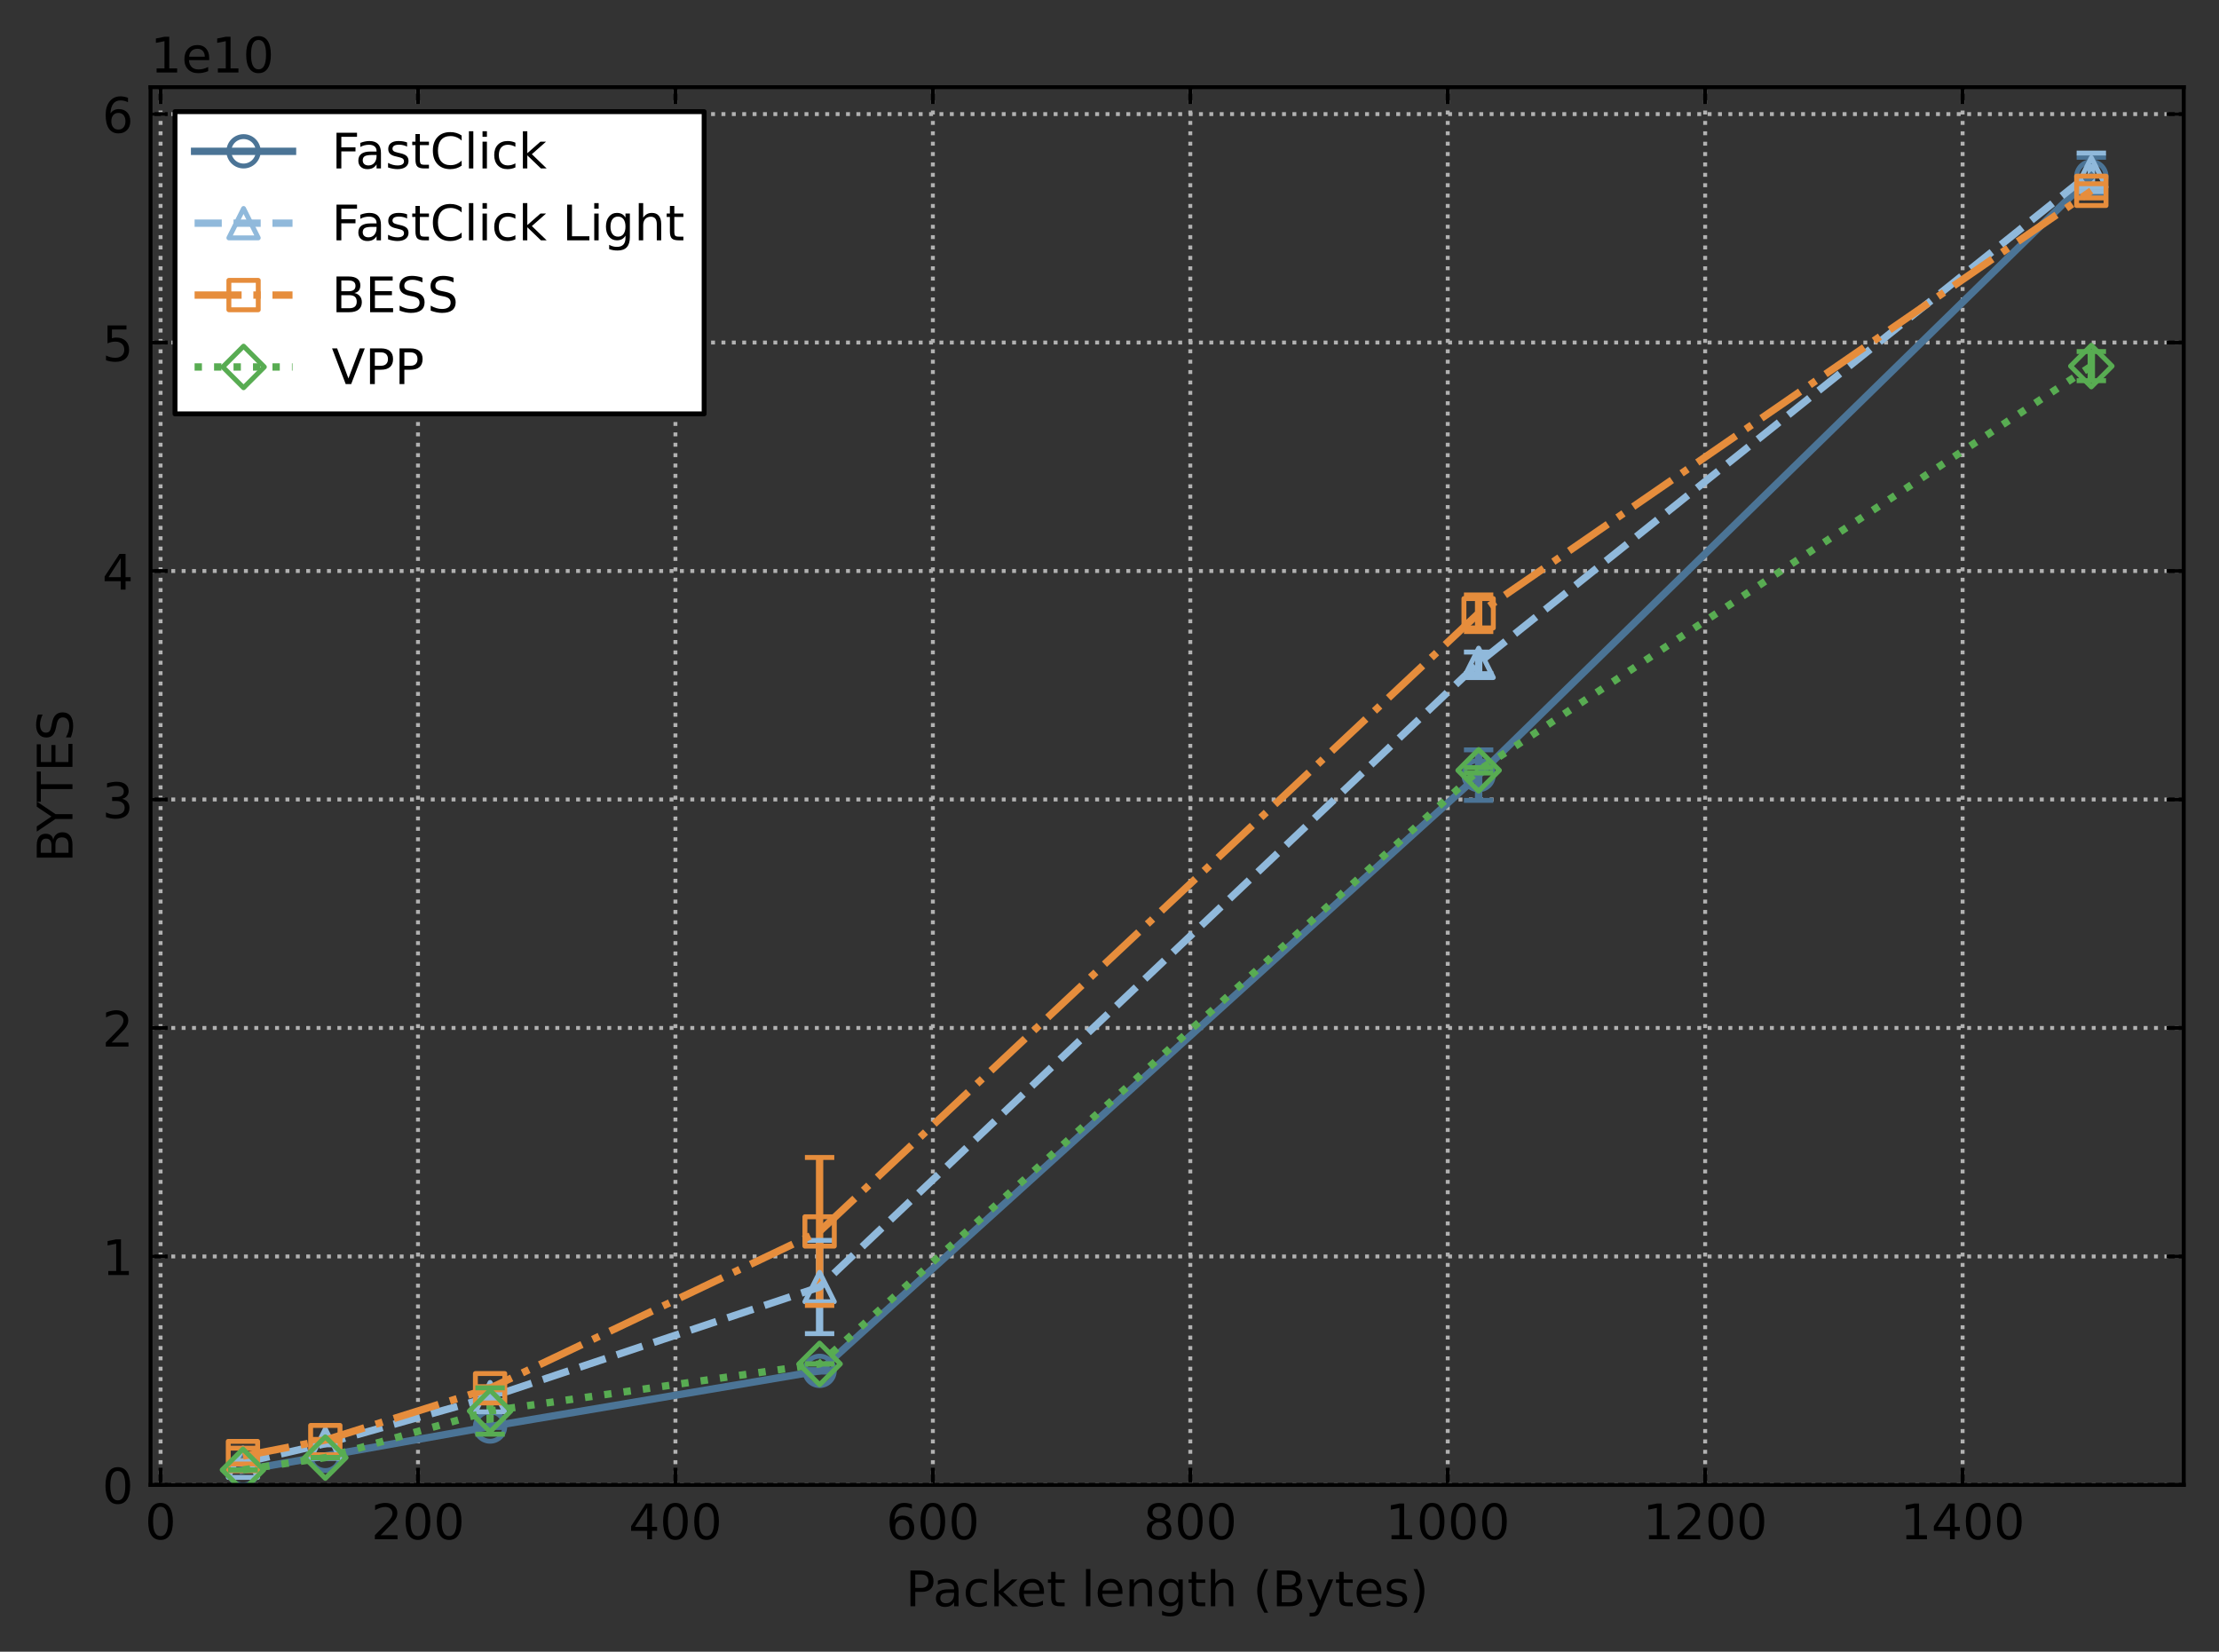 <?xml version="1.0" encoding="utf-8" standalone="no"?>
<!DOCTYPE svg PUBLIC "-//W3C//DTD SVG 1.1//EN"
  "http://www.w3.org/Graphics/SVG/1.1/DTD/svg11.dtd">
<!-- Created with matplotlib (https://matplotlib.org/) -->
<svg height="337.275pt" version="1.1" viewBox="0 0 453.171 337.275" width="453.171pt" xmlns="http://www.w3.org/2000/svg" xmlns:xlink="http://www.w3.org/1999/xlink">
 <rect x="0" y="0" width="453.171" height="337.275" fill="#333333" stroke="none"/>
 <defs>
  <style type="text/css">
*{stroke-linecap:butt;stroke-linejoin:round;}
  </style>
 </defs>
 <g id="figure_1">
  <g id="patch_1">
   <path d="M 0 337.275 
L 453.171 337.275 
L 453.171 0 
L 0 0 
z
" style="fill:none;"/>
  </g>
  <g id="axes_1">
   <g id="patch_2">
    <path d="M 30.741 303.218 
L 445.971 303.218 
L 445.971 17.798 
L 30.741 17.798 
z
" style="fill:none;"/>
   </g>
   <g id="matplotlib.axis_1">
    <g id="xtick_1">
     <g id="line2d_1">
      <path clip-path="url(#p5be3626f21)" d="M 32.791 303.218 
L 32.791 17.798 
" style="fill:none;stroke:#b2b2b2;stroke-dasharray:0.8,1.32;stroke-dashoffset:0;stroke-width:0.8;"/>
     </g>
     <g id="line2d_2">
      <defs>
       <path d="M 0 0 
L 0 -3.5 
" id="m7b37bb989b" style="stroke:#000000;stroke-width:0.8;"/>
      </defs>
      <g>
       <use style="stroke:#000000;stroke-width:0.8;" x="32.791" xlink:href="#m7b37bb989b" y="303.218"/>
      </g>
     </g>
     <g id="line2d_3">
      <defs>
       <path d="M 0 0 
L 0 3.5 
" id="m2ea95440dd" style="stroke:#000000;stroke-width:0.8;"/>
      </defs>
      <g>
       <use style="stroke:#000000;stroke-width:0.8;" x="32.791" xlink:href="#m2ea95440dd" y="17.798"/>
      </g>
     </g>
     <g id="text_1">
      <!-- 0 -->
      <defs>
       <path d="M 31.781 66.406 
Q 24.172 66.406 20.328 58.906 
Q 16.5 51.422 16.5 36.375 
Q 16.5 21.391 20.328 13.891 
Q 24.172 6.391 31.781 6.391 
Q 39.453 6.391 43.281 13.891 
Q 47.125 21.391 47.125 36.375 
Q 47.125 51.422 43.281 58.906 
Q 39.453 66.406 31.781 66.406 
z
M 31.781 74.219 
Q 44.047 74.219 50.516 64.516 
Q 56.984 54.828 56.984 36.375 
Q 56.984 17.969 50.516 8.266 
Q 44.047 -1.422 31.781 -1.422 
Q 19.531 -1.422 13.062 8.266 
Q 6.594 17.969 6.594 36.375 
Q 6.594 54.828 13.062 64.516 
Q 19.531 74.219 31.781 74.219 
z
" id="DejaVuSans-48"/>
      </defs>
      <g transform="translate(29.61 314.317)scale(0.1 -0.1)">
       <use xlink:href="#DejaVuSans-48"/>
      </g>
     </g>
    </g>
    <g id="xtick_2">
     <g id="line2d_4">
      <path clip-path="url(#p5be3626f21)" d="M 85.365 303.218 
L 85.365 17.798 
" style="fill:none;stroke:#b2b2b2;stroke-dasharray:0.8,1.32;stroke-dashoffset:0;stroke-width:0.8;"/>
     </g>
     <g id="line2d_5">
      <g>
       <use style="stroke:#000000;stroke-width:0.8;" x="85.365" xlink:href="#m7b37bb989b" y="303.218"/>
      </g>
     </g>
     <g id="line2d_6">
      <g>
       <use style="stroke:#000000;stroke-width:0.8;" x="85.365" xlink:href="#m2ea95440dd" y="17.798"/>
      </g>
     </g>
     <g id="text_2">
      <!-- 200 -->
      <defs>
       <path d="M 19.188 8.297 
L 53.609 8.297 
L 53.609 0 
L 7.328 0 
L 7.328 8.297 
Q 12.938 14.109 22.625 23.891 
Q 32.328 33.688 34.812 36.531 
Q 39.547 41.844 41.422 45.531 
Q 43.312 49.219 43.312 52.781 
Q 43.312 58.594 39.234 62.25 
Q 35.156 65.922 28.609 65.922 
Q 23.969 65.922 18.812 64.312 
Q 13.672 62.703 7.812 59.422 
L 7.812 69.391 
Q 13.766 71.781 18.938 73 
Q 24.125 74.219 28.422 74.219 
Q 39.75 74.219 46.484 68.547 
Q 53.219 62.891 53.219 53.422 
Q 53.219 48.922 51.531 44.891 
Q 49.859 40.875 45.406 35.406 
Q 44.188 33.984 37.641 27.219 
Q 31.109 20.453 19.188 8.297 
z
" id="DejaVuSans-50"/>
      </defs>
      <g transform="translate(75.821 314.317)scale(0.1 -0.1)">
       <use xlink:href="#DejaVuSans-50"/>
       <use x="63.623" xlink:href="#DejaVuSans-48"/>
       <use x="127.246" xlink:href="#DejaVuSans-48"/>
      </g>
     </g>
    </g>
    <g id="xtick_3">
     <g id="line2d_7">
      <path clip-path="url(#p5be3626f21)" d="M 137.939 303.218 
L 137.939 17.798 
" style="fill:none;stroke:#b2b2b2;stroke-dasharray:0.8,1.32;stroke-dashoffset:0;stroke-width:0.8;"/>
     </g>
     <g id="line2d_8">
      <g>
       <use style="stroke:#000000;stroke-width:0.8;" x="137.939" xlink:href="#m7b37bb989b" y="303.218"/>
      </g>
     </g>
     <g id="line2d_9">
      <g>
       <use style="stroke:#000000;stroke-width:0.8;" x="137.939" xlink:href="#m2ea95440dd" y="17.798"/>
      </g>
     </g>
     <g id="text_3">
      <!-- 400 -->
      <defs>
       <path d="M 37.797 64.312 
L 12.891 25.391 
L 37.797 25.391 
z
M 35.203 72.906 
L 47.609 72.906 
L 47.609 25.391 
L 58.016 25.391 
L 58.016 17.188 
L 47.609 17.188 
L 47.609 0 
L 37.797 0 
L 37.797 17.188 
L 4.891 17.188 
L 4.891 26.703 
z
" id="DejaVuSans-52"/>
      </defs>
      <g transform="translate(128.395 314.317)scale(0.1 -0.1)">
       <use xlink:href="#DejaVuSans-52"/>
       <use x="63.623" xlink:href="#DejaVuSans-48"/>
       <use x="127.246" xlink:href="#DejaVuSans-48"/>
      </g>
     </g>
    </g>
    <g id="xtick_4">
     <g id="line2d_10">
      <path clip-path="url(#p5be3626f21)" d="M 190.513 303.218 
L 190.513 17.798 
" style="fill:none;stroke:#b2b2b2;stroke-dasharray:0.8,1.32;stroke-dashoffset:0;stroke-width:0.8;"/>
     </g>
     <g id="line2d_11">
      <g>
       <use style="stroke:#000000;stroke-width:0.8;" x="190.513" xlink:href="#m7b37bb989b" y="303.218"/>
      </g>
     </g>
     <g id="line2d_12">
      <g>
       <use style="stroke:#000000;stroke-width:0.8;" x="190.513" xlink:href="#m2ea95440dd" y="17.798"/>
      </g>
     </g>
     <g id="text_4">
      <!-- 600 -->
      <defs>
       <path d="M 33.016 40.375 
Q 26.375 40.375 22.484 35.828 
Q 18.609 31.297 18.609 23.391 
Q 18.609 15.531 22.484 10.953 
Q 26.375 6.391 33.016 6.391 
Q 39.656 6.391 43.531 10.953 
Q 47.406 15.531 47.406 23.391 
Q 47.406 31.297 43.531 35.828 
Q 39.656 40.375 33.016 40.375 
z
M 52.594 71.297 
L 52.594 62.312 
Q 48.875 64.062 45.094 64.984 
Q 41.312 65.922 37.594 65.922 
Q 27.828 65.922 22.672 59.328 
Q 17.531 52.734 16.797 39.406 
Q 19.672 43.656 24.016 45.922 
Q 28.375 48.188 33.594 48.188 
Q 44.578 48.188 50.953 41.516 
Q 57.328 34.859 57.328 23.391 
Q 57.328 12.156 50.688 5.359 
Q 44.047 -1.422 33.016 -1.422 
Q 20.359 -1.422 13.672 8.266 
Q 6.984 17.969 6.984 36.375 
Q 6.984 53.656 15.188 63.938 
Q 23.391 74.219 37.203 74.219 
Q 40.922 74.219 44.703 73.484 
Q 48.484 72.75 52.594 71.297 
z
" id="DejaVuSans-54"/>
      </defs>
      <g transform="translate(180.969 314.317)scale(0.1 -0.1)">
       <use xlink:href="#DejaVuSans-54"/>
       <use x="63.623" xlink:href="#DejaVuSans-48"/>
       <use x="127.246" xlink:href="#DejaVuSans-48"/>
      </g>
     </g>
    </g>
    <g id="xtick_5">
     <g id="line2d_13">
      <path clip-path="url(#p5be3626f21)" d="M 243.087 303.218 
L 243.087 17.798 
" style="fill:none;stroke:#b2b2b2;stroke-dasharray:0.8,1.32;stroke-dashoffset:0;stroke-width:0.8;"/>
     </g>
     <g id="line2d_14">
      <g>
       <use style="stroke:#000000;stroke-width:0.8;" x="243.087" xlink:href="#m7b37bb989b" y="303.218"/>
      </g>
     </g>
     <g id="line2d_15">
      <g>
       <use style="stroke:#000000;stroke-width:0.8;" x="243.087" xlink:href="#m2ea95440dd" y="17.798"/>
      </g>
     </g>
     <g id="text_5">
      <!-- 800 -->
      <defs>
       <path d="M 31.781 34.625 
Q 24.75 34.625 20.719 30.859 
Q 16.703 27.094 16.703 20.516 
Q 16.703 13.922 20.719 10.156 
Q 24.75 6.391 31.781 6.391 
Q 38.812 6.391 42.859 10.172 
Q 46.922 13.969 46.922 20.516 
Q 46.922 27.094 42.891 30.859 
Q 38.875 34.625 31.781 34.625 
z
M 21.922 38.812 
Q 15.578 40.375 12.031 44.719 
Q 8.5 49.078 8.5 55.328 
Q 8.5 64.062 14.719 69.141 
Q 20.953 74.219 31.781 74.219 
Q 42.672 74.219 48.875 69.141 
Q 55.078 64.062 55.078 55.328 
Q 55.078 49.078 51.531 44.719 
Q 48 40.375 41.703 38.812 
Q 48.828 37.156 52.797 32.312 
Q 56.781 27.484 56.781 20.516 
Q 56.781 9.906 50.312 4.234 
Q 43.844 -1.422 31.781 -1.422 
Q 19.734 -1.422 13.25 4.234 
Q 6.781 9.906 6.781 20.516 
Q 6.781 27.484 10.781 32.312 
Q 14.797 37.156 21.922 38.812 
z
M 18.312 54.391 
Q 18.312 48.734 21.844 45.562 
Q 25.391 42.391 31.781 42.391 
Q 38.141 42.391 41.719 45.562 
Q 45.312 48.734 45.312 54.391 
Q 45.312 60.062 41.719 63.234 
Q 38.141 66.406 31.781 66.406 
Q 25.391 66.406 21.844 63.234 
Q 18.312 60.062 18.312 54.391 
z
" id="DejaVuSans-56"/>
      </defs>
      <g transform="translate(233.544 314.317)scale(0.1 -0.1)">
       <use xlink:href="#DejaVuSans-56"/>
       <use x="63.623" xlink:href="#DejaVuSans-48"/>
       <use x="127.246" xlink:href="#DejaVuSans-48"/>
      </g>
     </g>
    </g>
    <g id="xtick_6">
     <g id="line2d_16">
      <path clip-path="url(#p5be3626f21)" d="M 295.661 303.218 
L 295.661 17.798 
" style="fill:none;stroke:#b2b2b2;stroke-dasharray:0.8,1.32;stroke-dashoffset:0;stroke-width:0.8;"/>
     </g>
     <g id="line2d_17">
      <g>
       <use style="stroke:#000000;stroke-width:0.8;" x="295.661" xlink:href="#m7b37bb989b" y="303.218"/>
      </g>
     </g>
     <g id="line2d_18">
      <g>
       <use style="stroke:#000000;stroke-width:0.8;" x="295.661" xlink:href="#m2ea95440dd" y="17.798"/>
      </g>
     </g>
     <g id="text_6">
      <!-- 1000 -->
      <defs>
       <path d="M 12.406 8.297 
L 28.516 8.297 
L 28.516 63.922 
L 10.984 60.406 
L 10.984 69.391 
L 28.422 72.906 
L 38.281 72.906 
L 38.281 8.297 
L 54.391 8.297 
L 54.391 0 
L 12.406 0 
z
" id="DejaVuSans-49"/>
      </defs>
      <g transform="translate(282.936 314.317)scale(0.1 -0.1)">
       <use xlink:href="#DejaVuSans-49"/>
       <use x="63.623" xlink:href="#DejaVuSans-48"/>
       <use x="127.246" xlink:href="#DejaVuSans-48"/>
       <use x="190.869" xlink:href="#DejaVuSans-48"/>
      </g>
     </g>
    </g>
    <g id="xtick_7">
     <g id="line2d_19">
      <path clip-path="url(#p5be3626f21)" d="M 348.235 303.218 
L 348.235 17.798 
" style="fill:none;stroke:#b2b2b2;stroke-dasharray:0.8,1.32;stroke-dashoffset:0;stroke-width:0.8;"/>
     </g>
     <g id="line2d_20">
      <g>
       <use style="stroke:#000000;stroke-width:0.8;" x="348.235" xlink:href="#m7b37bb989b" y="303.218"/>
      </g>
     </g>
     <g id="line2d_21">
      <g>
       <use style="stroke:#000000;stroke-width:0.8;" x="348.235" xlink:href="#m2ea95440dd" y="17.798"/>
      </g>
     </g>
     <g id="text_7">
      <!-- 1200 -->
      <g transform="translate(335.51 314.317)scale(0.1 -0.1)">
       <use xlink:href="#DejaVuSans-49"/>
       <use x="63.623" xlink:href="#DejaVuSans-50"/>
       <use x="127.246" xlink:href="#DejaVuSans-48"/>
       <use x="190.869" xlink:href="#DejaVuSans-48"/>
      </g>
     </g>
    </g>
    <g id="xtick_8">
     <g id="line2d_22">
      <path clip-path="url(#p5be3626f21)" d="M 400.809 303.218 
L 400.809 17.798 
" style="fill:none;stroke:#b2b2b2;stroke-dasharray:0.8,1.32;stroke-dashoffset:0;stroke-width:0.8;"/>
     </g>
     <g id="line2d_23">
      <g>
       <use style="stroke:#000000;stroke-width:0.8;" x="400.809" xlink:href="#m7b37bb989b" y="303.218"/>
      </g>
     </g>
     <g id="line2d_24">
      <g>
       <use style="stroke:#000000;stroke-width:0.8;" x="400.809" xlink:href="#m2ea95440dd" y="17.798"/>
      </g>
     </g>
     <g id="text_8">
      <!-- 1400 -->
      <g transform="translate(388.084 314.317)scale(0.1 -0.1)">
       <use xlink:href="#DejaVuSans-49"/>
       <use x="63.623" xlink:href="#DejaVuSans-52"/>
       <use x="127.246" xlink:href="#DejaVuSans-48"/>
       <use x="190.869" xlink:href="#DejaVuSans-48"/>
      </g>
     </g>
    </g>
    <g id="text_9">
     <!-- Packet length (Bytes) -->
     <defs>
      <path d="M 19.672 64.797 
L 19.672 37.406 
L 32.078 37.406 
Q 38.969 37.406 42.719 40.969 
Q 46.484 44.531 46.484 51.125 
Q 46.484 57.672 42.719 61.234 
Q 38.969 64.797 32.078 64.797 
z
M 9.812 72.906 
L 32.078 72.906 
Q 44.344 72.906 50.609 67.359 
Q 56.891 61.812 56.891 51.125 
Q 56.891 40.328 50.609 34.812 
Q 44.344 29.297 32.078 29.297 
L 19.672 29.297 
L 19.672 0 
L 9.812 0 
z
" id="DejaVuSans-80"/>
      <path d="M 34.281 27.484 
Q 23.391 27.484 19.188 25 
Q 14.984 22.516 14.984 16.5 
Q 14.984 11.719 18.141 8.906 
Q 21.297 6.109 26.703 6.109 
Q 34.188 6.109 38.703 11.406 
Q 43.219 16.703 43.219 25.484 
L 43.219 27.484 
z
M 52.203 31.203 
L 52.203 0 
L 43.219 0 
L 43.219 8.297 
Q 40.141 3.328 35.547 0.953 
Q 30.953 -1.422 24.312 -1.422 
Q 15.922 -1.422 10.953 3.297 
Q 6 8.016 6 15.922 
Q 6 25.141 12.172 29.828 
Q 18.359 34.516 30.609 34.516 
L 43.219 34.516 
L 43.219 35.406 
Q 43.219 41.609 39.141 45 
Q 35.062 48.391 27.688 48.391 
Q 23 48.391 18.547 47.266 
Q 14.109 46.141 10.016 43.891 
L 10.016 52.203 
Q 14.938 54.109 19.578 55.047 
Q 24.219 56 28.609 56 
Q 40.484 56 46.344 49.844 
Q 52.203 43.703 52.203 31.203 
z
" id="DejaVuSans-97"/>
      <path d="M 48.781 52.594 
L 48.781 44.188 
Q 44.969 46.297 41.141 47.344 
Q 37.312 48.391 33.406 48.391 
Q 24.656 48.391 19.812 42.844 
Q 14.984 37.312 14.984 27.297 
Q 14.984 17.281 19.812 11.734 
Q 24.656 6.203 33.406 6.203 
Q 37.312 6.203 41.141 7.25 
Q 44.969 8.297 48.781 10.406 
L 48.781 2.094 
Q 45.016 0.344 40.984 -0.531 
Q 36.969 -1.422 32.422 -1.422 
Q 20.062 -1.422 12.781 6.344 
Q 5.516 14.109 5.516 27.297 
Q 5.516 40.672 12.859 48.328 
Q 20.219 56 33.016 56 
Q 37.156 56 41.109 55.141 
Q 45.062 54.297 48.781 52.594 
z
" id="DejaVuSans-99"/>
      <path d="M 9.078 75.984 
L 18.109 75.984 
L 18.109 31.109 
L 44.922 54.688 
L 56.391 54.688 
L 27.391 29.109 
L 57.625 0 
L 45.906 0 
L 18.109 26.703 
L 18.109 0 
L 9.078 0 
z
" id="DejaVuSans-107"/>
      <path d="M 56.203 29.594 
L 56.203 25.203 
L 14.891 25.203 
Q 15.484 15.922 20.484 11.062 
Q 25.484 6.203 34.422 6.203 
Q 39.594 6.203 44.453 7.469 
Q 49.312 8.734 54.109 11.281 
L 54.109 2.781 
Q 49.266 0.734 44.188 -0.344 
Q 39.109 -1.422 33.891 -1.422 
Q 20.797 -1.422 13.156 6.188 
Q 5.516 13.812 5.516 26.812 
Q 5.516 40.234 12.766 48.109 
Q 20.016 56 32.328 56 
Q 43.359 56 49.781 48.891 
Q 56.203 41.797 56.203 29.594 
z
M 47.219 32.234 
Q 47.125 39.594 43.094 43.984 
Q 39.062 48.391 32.422 48.391 
Q 24.906 48.391 20.391 44.141 
Q 15.875 39.891 15.188 32.172 
z
" id="DejaVuSans-101"/>
      <path d="M 18.312 70.219 
L 18.312 54.688 
L 36.812 54.688 
L 36.812 47.703 
L 18.312 47.703 
L 18.312 18.016 
Q 18.312 11.328 20.141 9.422 
Q 21.969 7.516 27.594 7.516 
L 36.812 7.516 
L 36.812 0 
L 27.594 0 
Q 17.188 0 13.234 3.875 
Q 9.281 7.766 9.281 18.016 
L 9.281 47.703 
L 2.688 47.703 
L 2.688 54.688 
L 9.281 54.688 
L 9.281 70.219 
z
" id="DejaVuSans-116"/>
      <path id="DejaVuSans-32"/>
      <path d="M 9.422 75.984 
L 18.406 75.984 
L 18.406 0 
L 9.422 0 
z
" id="DejaVuSans-108"/>
      <path d="M 54.891 33.016 
L 54.891 0 
L 45.906 0 
L 45.906 32.719 
Q 45.906 40.484 42.875 44.328 
Q 39.844 48.188 33.797 48.188 
Q 26.516 48.188 22.312 43.547 
Q 18.109 38.922 18.109 30.906 
L 18.109 0 
L 9.078 0 
L 9.078 54.688 
L 18.109 54.688 
L 18.109 46.188 
Q 21.344 51.125 25.703 53.562 
Q 30.078 56 35.797 56 
Q 45.219 56 50.047 50.172 
Q 54.891 44.344 54.891 33.016 
z
" id="DejaVuSans-110"/>
      <path d="M 45.406 27.984 
Q 45.406 37.75 41.375 43.109 
Q 37.359 48.484 30.078 48.484 
Q 22.859 48.484 18.828 43.109 
Q 14.797 37.75 14.797 27.984 
Q 14.797 18.266 18.828 12.891 
Q 22.859 7.516 30.078 7.516 
Q 37.359 7.516 41.375 12.891 
Q 45.406 18.266 45.406 27.984 
z
M 54.391 6.781 
Q 54.391 -7.172 48.188 -13.984 
Q 42 -20.797 29.203 -20.797 
Q 24.469 -20.797 20.266 -20.094 
Q 16.062 -19.391 12.109 -17.922 
L 12.109 -9.188 
Q 16.062 -11.328 19.922 -12.344 
Q 23.781 -13.375 27.781 -13.375 
Q 36.625 -13.375 41.016 -8.766 
Q 45.406 -4.156 45.406 5.172 
L 45.406 9.625 
Q 42.625 4.781 38.281 2.391 
Q 33.938 0 27.875 0 
Q 17.828 0 11.672 7.656 
Q 5.516 15.328 5.516 27.984 
Q 5.516 40.672 11.672 48.328 
Q 17.828 56 27.875 56 
Q 33.938 56 38.281 53.609 
Q 42.625 51.219 45.406 46.391 
L 45.406 54.688 
L 54.391 54.688 
z
" id="DejaVuSans-103"/>
      <path d="M 54.891 33.016 
L 54.891 0 
L 45.906 0 
L 45.906 32.719 
Q 45.906 40.484 42.875 44.328 
Q 39.844 48.188 33.797 48.188 
Q 26.516 48.188 22.312 43.547 
Q 18.109 38.922 18.109 30.906 
L 18.109 0 
L 9.078 0 
L 9.078 75.984 
L 18.109 75.984 
L 18.109 46.188 
Q 21.344 51.125 25.703 53.562 
Q 30.078 56 35.797 56 
Q 45.219 56 50.047 50.172 
Q 54.891 44.344 54.891 33.016 
z
" id="DejaVuSans-104"/>
      <path d="M 31 75.875 
Q 24.469 64.656 21.281 53.656 
Q 18.109 42.672 18.109 31.391 
Q 18.109 20.125 21.312 9.062 
Q 24.516 -2 31 -13.188 
L 23.188 -13.188 
Q 15.875 -1.703 12.234 9.375 
Q 8.594 20.453 8.594 31.391 
Q 8.594 42.281 12.203 53.312 
Q 15.828 64.359 23.188 75.875 
z
" id="DejaVuSans-40"/>
      <path d="M 19.672 34.812 
L 19.672 8.109 
L 35.5 8.109 
Q 43.453 8.109 47.281 11.406 
Q 51.125 14.703 51.125 21.484 
Q 51.125 28.328 47.281 31.562 
Q 43.453 34.812 35.5 34.812 
z
M 19.672 64.797 
L 19.672 42.828 
L 34.281 42.828 
Q 41.5 42.828 45.031 45.531 
Q 48.578 48.25 48.578 53.812 
Q 48.578 59.328 45.031 62.062 
Q 41.5 64.797 34.281 64.797 
z
M 9.812 72.906 
L 35.016 72.906 
Q 46.297 72.906 52.391 68.219 
Q 58.5 63.531 58.5 54.891 
Q 58.5 48.188 55.375 44.234 
Q 52.25 40.281 46.188 39.312 
Q 53.469 37.75 57.5 32.781 
Q 61.531 27.828 61.531 20.406 
Q 61.531 10.641 54.891 5.312 
Q 48.25 0 35.984 0 
L 9.812 0 
z
" id="DejaVuSans-66"/>
      <path d="M 32.172 -5.078 
Q 28.375 -14.844 24.75 -17.812 
Q 21.141 -20.797 15.094 -20.797 
L 7.906 -20.797 
L 7.906 -13.281 
L 13.188 -13.281 
Q 16.891 -13.281 18.938 -11.516 
Q 21 -9.766 23.484 -3.219 
L 25.094 0.875 
L 2.984 54.688 
L 12.5 54.688 
L 29.594 11.922 
L 46.688 54.688 
L 56.203 54.688 
z
" id="DejaVuSans-121"/>
      <path d="M 44.281 53.078 
L 44.281 44.578 
Q 40.484 46.531 36.375 47.5 
Q 32.281 48.484 27.875 48.484 
Q 21.188 48.484 17.844 46.438 
Q 14.5 44.391 14.5 40.281 
Q 14.5 37.156 16.891 35.375 
Q 19.281 33.594 26.516 31.984 
L 29.594 31.297 
Q 39.156 29.25 43.188 25.516 
Q 47.219 21.781 47.219 15.094 
Q 47.219 7.469 41.188 3.016 
Q 35.156 -1.422 24.609 -1.422 
Q 20.219 -1.422 15.453 -0.562 
Q 10.688 0.297 5.422 2 
L 5.422 11.281 
Q 10.406 8.688 15.234 7.391 
Q 20.062 6.109 24.812 6.109 
Q 31.156 6.109 34.562 8.281 
Q 37.984 10.453 37.984 14.406 
Q 37.984 18.062 35.516 20.016 
Q 33.062 21.969 24.703 23.781 
L 21.578 24.516 
Q 13.234 26.266 9.516 29.906 
Q 5.812 33.547 5.812 39.891 
Q 5.812 47.609 11.281 51.797 
Q 16.75 56 26.812 56 
Q 31.781 56 36.172 55.266 
Q 40.578 54.547 44.281 53.078 
z
" id="DejaVuSans-115"/>
      <path d="M 8.016 75.875 
L 15.828 75.875 
Q 23.141 64.359 26.781 53.312 
Q 30.422 42.281 30.422 31.391 
Q 30.422 20.453 26.781 9.375 
Q 23.141 -1.703 15.828 -13.188 
L 8.016 -13.188 
Q 14.5 -2 17.703 9.062 
Q 20.906 20.125 20.906 31.391 
Q 20.906 42.672 17.703 53.656 
Q 14.5 64.656 8.016 75.875 
z
" id="DejaVuSans-41"/>
     </defs>
     <g transform="translate(184.953 327.995)scale(0.1 -0.1)">
      <use xlink:href="#DejaVuSans-80"/>
      <use x="55.803" xlink:href="#DejaVuSans-97"/>
      <use x="117.082" xlink:href="#DejaVuSans-99"/>
      <use x="172.062" xlink:href="#DejaVuSans-107"/>
      <use x="226.348" xlink:href="#DejaVuSans-101"/>
      <use x="287.871" xlink:href="#DejaVuSans-116"/>
      <use x="327.08" xlink:href="#DejaVuSans-32"/>
      <use x="358.867" xlink:href="#DejaVuSans-108"/>
      <use x="386.65" xlink:href="#DejaVuSans-101"/>
      <use x="448.174" xlink:href="#DejaVuSans-110"/>
      <use x="511.553" xlink:href="#DejaVuSans-103"/>
      <use x="575.029" xlink:href="#DejaVuSans-116"/>
      <use x="614.238" xlink:href="#DejaVuSans-104"/>
      <use x="677.617" xlink:href="#DejaVuSans-32"/>
      <use x="709.404" xlink:href="#DejaVuSans-40"/>
      <use x="748.418" xlink:href="#DejaVuSans-66"/>
      <use x="817.021" xlink:href="#DejaVuSans-121"/>
      <use x="876.201" xlink:href="#DejaVuSans-116"/>
      <use x="915.41" xlink:href="#DejaVuSans-101"/>
      <use x="976.934" xlink:href="#DejaVuSans-115"/>
      <use x="1029.033" xlink:href="#DejaVuSans-41"/>
     </g>
    </g>
   </g>
   <g id="matplotlib.axis_2">
    <g id="ytick_1">
     <g id="line2d_25">
      <path clip-path="url(#p5be3626f21)" d="M 30.741 303.218 
L 445.971 303.218 
" style="fill:none;stroke:#b2b2b2;stroke-dasharray:0.8,1.32;stroke-dashoffset:0;stroke-width:0.8;"/>
     </g>
     <g id="line2d_26">
      <defs>
       <path d="M 0 0 
L 3.5 0 
" id="me53637334e" style="stroke:#000000;stroke-width:0.8;"/>
      </defs>
      <g>
       <use style="stroke:#000000;stroke-width:0.8;" x="30.741" xlink:href="#me53637334e" y="303.218"/>
      </g>
     </g>
     <g id="line2d_27">
      <defs>
       <path d="M 0 0 
L -3.5 0 
" id="m34a0db0297" style="stroke:#000000;stroke-width:0.8;"/>
      </defs>
      <g>
       <use style="stroke:#000000;stroke-width:0.8;" x="445.971" xlink:href="#m34a0db0297" y="303.218"/>
      </g>
     </g>
     <g id="text_10">
      <!-- 0 -->
      <g transform="translate(20.878 307.018)scale(0.1 -0.1)">
       <use xlink:href="#DejaVuSans-48"/>
      </g>
     </g>
    </g>
    <g id="ytick_2">
     <g id="line2d_28">
      <path clip-path="url(#p5be3626f21)" d="M 30.741 256.565 
L 445.971 256.565 
" style="fill:none;stroke:#b2b2b2;stroke-dasharray:0.8,1.32;stroke-dashoffset:0;stroke-width:0.8;"/>
     </g>
     <g id="line2d_29">
      <g>
       <use style="stroke:#000000;stroke-width:0.8;" x="30.741" xlink:href="#me53637334e" y="256.565"/>
      </g>
     </g>
     <g id="line2d_30">
      <g>
       <use style="stroke:#000000;stroke-width:0.8;" x="445.971" xlink:href="#m34a0db0297" y="256.565"/>
      </g>
     </g>
     <g id="text_11">
      <!-- 1 -->
      <g transform="translate(20.878 260.364)scale(0.1 -0.1)">
       <use xlink:href="#DejaVuSans-49"/>
      </g>
     </g>
    </g>
    <g id="ytick_3">
     <g id="line2d_31">
      <path clip-path="url(#p5be3626f21)" d="M 30.741 209.911 
L 445.971 209.911 
" style="fill:none;stroke:#b2b2b2;stroke-dasharray:0.8,1.32;stroke-dashoffset:0;stroke-width:0.8;"/>
     </g>
     <g id="line2d_32">
      <g>
       <use style="stroke:#000000;stroke-width:0.8;" x="30.741" xlink:href="#me53637334e" y="209.911"/>
      </g>
     </g>
     <g id="line2d_33">
      <g>
       <use style="stroke:#000000;stroke-width:0.8;" x="445.971" xlink:href="#m34a0db0297" y="209.911"/>
      </g>
     </g>
     <g id="text_12">
      <!-- 2 -->
      <g transform="translate(20.878 213.71)scale(0.1 -0.1)">
       <use xlink:href="#DejaVuSans-50"/>
      </g>
     </g>
    </g>
    <g id="ytick_4">
     <g id="line2d_34">
      <path clip-path="url(#p5be3626f21)" d="M 30.741 163.257 
L 445.971 163.257 
" style="fill:none;stroke:#b2b2b2;stroke-dasharray:0.8,1.32;stroke-dashoffset:0;stroke-width:0.8;"/>
     </g>
     <g id="line2d_35">
      <g>
       <use style="stroke:#000000;stroke-width:0.8;" x="30.741" xlink:href="#me53637334e" y="163.257"/>
      </g>
     </g>
     <g id="line2d_36">
      <g>
       <use style="stroke:#000000;stroke-width:0.8;" x="445.971" xlink:href="#m34a0db0297" y="163.257"/>
      </g>
     </g>
     <g id="text_13">
      <!-- 3 -->
      <defs>
       <path d="M 40.578 39.312 
Q 47.656 37.797 51.625 33 
Q 55.609 28.219 55.609 21.188 
Q 55.609 10.406 48.188 4.484 
Q 40.766 -1.422 27.094 -1.422 
Q 22.516 -1.422 17.656 -0.516 
Q 12.797 0.391 7.625 2.203 
L 7.625 11.719 
Q 11.719 9.328 16.594 8.109 
Q 21.484 6.891 26.812 6.891 
Q 36.078 6.891 40.938 10.547 
Q 45.797 14.203 45.797 21.188 
Q 45.797 27.641 41.281 31.266 
Q 36.766 34.906 28.719 34.906 
L 20.219 34.906 
L 20.219 43.016 
L 29.109 43.016 
Q 36.375 43.016 40.234 45.922 
Q 44.094 48.828 44.094 54.297 
Q 44.094 59.906 40.109 62.906 
Q 36.141 65.922 28.719 65.922 
Q 24.656 65.922 20.016 65.031 
Q 15.375 64.156 9.812 62.312 
L 9.812 71.094 
Q 15.438 72.656 20.344 73.438 
Q 25.25 74.219 29.594 74.219 
Q 40.828 74.219 47.359 69.109 
Q 53.906 64.016 53.906 55.328 
Q 53.906 49.266 50.438 45.094 
Q 46.969 40.922 40.578 39.312 
z
" id="DejaVuSans-51"/>
      </defs>
      <g transform="translate(20.878 167.057)scale(0.1 -0.1)">
       <use xlink:href="#DejaVuSans-51"/>
      </g>
     </g>
    </g>
    <g id="ytick_5">
     <g id="line2d_37">
      <path clip-path="url(#p5be3626f21)" d="M 30.741 116.604 
L 445.971 116.604 
" style="fill:none;stroke:#b2b2b2;stroke-dasharray:0.8,1.32;stroke-dashoffset:0;stroke-width:0.8;"/>
     </g>
     <g id="line2d_38">
      <g>
       <use style="stroke:#000000;stroke-width:0.8;" x="30.741" xlink:href="#me53637334e" y="116.604"/>
      </g>
     </g>
     <g id="line2d_39">
      <g>
       <use style="stroke:#000000;stroke-width:0.8;" x="445.971" xlink:href="#m34a0db0297" y="116.604"/>
      </g>
     </g>
     <g id="text_14">
      <!-- 4 -->
      <g transform="translate(20.878 120.403)scale(0.1 -0.1)">
       <use xlink:href="#DejaVuSans-52"/>
      </g>
     </g>
    </g>
    <g id="ytick_6">
     <g id="line2d_40">
      <path clip-path="url(#p5be3626f21)" d="M 30.741 69.95 
L 445.971 69.95 
" style="fill:none;stroke:#b2b2b2;stroke-dasharray:0.8,1.32;stroke-dashoffset:0;stroke-width:0.8;"/>
     </g>
     <g id="line2d_41">
      <g>
       <use style="stroke:#000000;stroke-width:0.8;" x="30.741" xlink:href="#me53637334e" y="69.95"/>
      </g>
     </g>
     <g id="line2d_42">
      <g>
       <use style="stroke:#000000;stroke-width:0.8;" x="445.971" xlink:href="#m34a0db0297" y="69.95"/>
      </g>
     </g>
     <g id="text_15">
      <!-- 5 -->
      <defs>
       <path d="M 10.797 72.906 
L 49.516 72.906 
L 49.516 64.594 
L 19.828 64.594 
L 19.828 46.734 
Q 21.969 47.469 24.109 47.828 
Q 26.266 48.188 28.422 48.188 
Q 40.625 48.188 47.75 41.5 
Q 54.891 34.812 54.891 23.391 
Q 54.891 11.625 47.562 5.094 
Q 40.234 -1.422 26.906 -1.422 
Q 22.312 -1.422 17.547 -0.641 
Q 12.797 0.141 7.719 1.703 
L 7.719 11.625 
Q 12.109 9.234 16.797 8.062 
Q 21.484 6.891 26.703 6.891 
Q 35.156 6.891 40.078 11.328 
Q 45.016 15.766 45.016 23.391 
Q 45.016 31 40.078 35.438 
Q 35.156 39.891 26.703 39.891 
Q 22.75 39.891 18.812 39.016 
Q 14.891 38.141 10.797 36.281 
z
" id="DejaVuSans-53"/>
      </defs>
      <g transform="translate(20.878 73.749)scale(0.1 -0.1)">
       <use xlink:href="#DejaVuSans-53"/>
      </g>
     </g>
    </g>
    <g id="ytick_7">
     <g id="line2d_43">
      <path clip-path="url(#p5be3626f21)" d="M 30.741 23.297 
L 445.971 23.297 
" style="fill:none;stroke:#b2b2b2;stroke-dasharray:0.8,1.32;stroke-dashoffset:0;stroke-width:0.8;"/>
     </g>
     <g id="line2d_44">
      <g>
       <use style="stroke:#000000;stroke-width:0.8;" x="30.741" xlink:href="#me53637334e" y="23.297"/>
      </g>
     </g>
     <g id="line2d_45">
      <g>
       <use style="stroke:#000000;stroke-width:0.8;" x="445.971" xlink:href="#m34a0db0297" y="23.297"/>
      </g>
     </g>
     <g id="text_16">
      <!-- 6 -->
      <g transform="translate(20.878 27.096)scale(0.1 -0.1)">
       <use xlink:href="#DejaVuSans-54"/>
      </g>
     </g>
    </g>
    <g id="text_17">
     <!-- BYTES -->
     <defs>
      <path d="M -0.203 72.906 
L 10.406 72.906 
L 30.609 42.922 
L 50.688 72.906 
L 61.281 72.906 
L 35.5 34.719 
L 35.5 0 
L 25.594 0 
L 25.594 34.719 
z
" id="DejaVuSans-89"/>
      <path d="M -0.297 72.906 
L 61.375 72.906 
L 61.375 64.594 
L 35.5 64.594 
L 35.5 0 
L 25.594 0 
L 25.594 64.594 
L -0.297 64.594 
z
" id="DejaVuSans-84"/>
      <path d="M 9.812 72.906 
L 55.906 72.906 
L 55.906 64.594 
L 19.672 64.594 
L 19.672 43.016 
L 54.391 43.016 
L 54.391 34.719 
L 19.672 34.719 
L 19.672 8.297 
L 56.781 8.297 
L 56.781 0 
L 9.812 0 
z
" id="DejaVuSans-69"/>
      <path d="M 53.516 70.516 
L 53.516 60.891 
Q 47.906 63.578 42.922 64.891 
Q 37.938 66.219 33.297 66.219 
Q 25.25 66.219 20.875 63.094 
Q 16.5 59.969 16.5 54.203 
Q 16.5 49.359 19.406 46.891 
Q 22.312 44.438 30.422 42.922 
L 36.375 41.703 
Q 47.406 39.594 52.656 34.297 
Q 57.906 29 57.906 20.125 
Q 57.906 9.516 50.797 4.047 
Q 43.703 -1.422 29.984 -1.422 
Q 24.812 -1.422 18.969 -0.25 
Q 13.141 0.922 6.891 3.219 
L 6.891 13.375 
Q 12.891 10.016 18.656 8.297 
Q 24.422 6.594 29.984 6.594 
Q 38.422 6.594 43.016 9.906 
Q 47.609 13.234 47.609 19.391 
Q 47.609 24.75 44.312 27.781 
Q 41.016 30.812 33.5 32.328 
L 27.484 33.5 
Q 16.453 35.688 11.516 40.375 
Q 6.594 45.062 6.594 53.422 
Q 6.594 63.094 13.406 68.656 
Q 20.219 74.219 32.172 74.219 
Q 37.312 74.219 42.625 73.281 
Q 47.953 72.359 53.516 70.516 
z
" id="DejaVuSans-83"/>
     </defs>
     <g transform="translate(14.798 176.105)rotate(-90)scale(0.1 -0.1)">
      <use xlink:href="#DejaVuSans-66"/>
      <use x="63.104" xlink:href="#DejaVuSans-89"/>
      <use x="124.188" xlink:href="#DejaVuSans-84"/>
      <use x="185.271" xlink:href="#DejaVuSans-69"/>
      <use x="248.455" xlink:href="#DejaVuSans-83"/>
     </g>
    </g>
    <g id="text_18">
     <!-- 1e10 -->
     <g transform="translate(30.741 14.798)scale(0.1 -0.1)">
      <use xlink:href="#DejaVuSans-49"/>
      <use x="63.623" xlink:href="#DejaVuSans-101"/>
      <use x="125.146" xlink:href="#DejaVuSans-49"/>
      <use x="188.77" xlink:href="#DejaVuSans-48"/>
     </g>
    </g>
   </g>
   <g id="LineCollection_1">
    <path clip-path="url(#p5be3626f21)" d="M 49.615 300.332 
L 49.615 300.141 
" style="fill:none;stroke:#4b7496;stroke-width:1.5;"/>
    <path clip-path="url(#p5be3626f21)" d="M 66.438 297.446 
L 66.438 297.136 
" style="fill:none;stroke:#4b7496;stroke-width:1.5;"/>
    <path clip-path="url(#p5be3626f21)" d="M 100.086 291.494 
L 100.086 291.104 
" style="fill:none;stroke:#4b7496;stroke-width:1.5;"/>
    <path clip-path="url(#p5be3626f21)" d="M 167.381 280.185 
L 167.381 279.677 
" style="fill:none;stroke:#4b7496;stroke-width:1.5;"/>
    <path clip-path="url(#p5be3626f21)" d="M 301.97 163.435 
L 301.97 153.122 
" style="fill:none;stroke:#4b7496;stroke-width:1.5;"/>
    <path clip-path="url(#p5be3626f21)" d="M 427.097 39.924 
L 427.097 32.115 
" style="fill:none;stroke:#4b7496;stroke-width:1.5;"/>
   </g>
   <g id="LineCollection_2">
    <path clip-path="url(#p5be3626f21)" d="M 49.615 299.004 
L 49.615 298.368 
" style="fill:none;stroke:#90b9db;stroke-width:1.5;"/>
    <path clip-path="url(#p5be3626f21)" d="M 66.438 295.042 
L 66.438 294.551 
" style="fill:none;stroke:#90b9db;stroke-width:1.5;"/>
    <path clip-path="url(#p5be3626f21)" d="M 100.086 285.956 
L 100.086 284.644 
" style="fill:none;stroke:#90b9db;stroke-width:1.5;"/>
    <path clip-path="url(#p5be3626f21)" d="M 167.381 272.333 
L 167.381 253.291 
" style="fill:none;stroke:#90b9db;stroke-width:1.5;"/>
    <path clip-path="url(#p5be3626f21)" d="M 301.97 137.561 
L 301.97 133.155 
" style="fill:none;stroke:#90b9db;stroke-width:1.5;"/>
    <path clip-path="url(#p5be3626f21)" d="M 427.097 39.127 
L 427.097 31.252 
" style="fill:none;stroke:#90b9db;stroke-width:1.5;"/>
   </g>
   <g id="LineCollection_3">
    <path clip-path="url(#p5be3626f21)" d="M 49.615 298.946 
L 49.615 295.718 
" style="fill:none;stroke:#e68d3c;stroke-width:1.5;"/>
    <path clip-path="url(#p5be3626f21)" d="M 66.438 294.224 
L 66.438 293.92 
" style="fill:none;stroke:#e68d3c;stroke-width:1.5;"/>
    <path clip-path="url(#p5be3626f21)" d="M 100.086 283.799 
L 100.086 283.162 
" style="fill:none;stroke:#e68d3c;stroke-width:1.5;"/>
    <path clip-path="url(#p5be3626f21)" d="M 167.381 266.566 
L 167.381 236.358 
" style="fill:none;stroke:#e68d3c;stroke-width:1.5;"/>
    <path clip-path="url(#p5be3626f21)" d="M 301.97 128.96 
L 301.97 121.491 
" style="fill:none;stroke:#e68d3c;stroke-width:1.5;"/>
    <path clip-path="url(#p5be3626f21)" d="M 427.097 40.416 
L 427.097 37.522 
" style="fill:none;stroke:#e68d3c;stroke-width:1.5;"/>
   </g>
   <g id="LineCollection_4">
    <path clip-path="url(#p5be3626f21)" d="M 49.615 300.151 
L 49.615 300.145 
" style="fill:none;stroke:#58ac52;stroke-width:1.5;"/>
    <path clip-path="url(#p5be3626f21)" d="M 66.438 297.688 
L 66.438 297.603 
" style="fill:none;stroke:#58ac52;stroke-width:1.5;"/>
    <path clip-path="url(#p5be3626f21)" d="M 100.086 292.866 
L 100.086 283.397 
" style="fill:none;stroke:#58ac52;stroke-width:1.5;"/>
    <path clip-path="url(#p5be3626f21)" d="M 167.381 278.539 
L 167.381 278.485 
" style="fill:none;stroke:#58ac52;stroke-width:1.5;"/>
    <path clip-path="url(#p5be3626f21)" d="M 301.97 157.853 
L 301.97 156.754 
" style="fill:none;stroke:#58ac52;stroke-width:1.5;"/>
    <path clip-path="url(#p5be3626f21)" d="M 427.097 77.733 
L 427.097 71.784 
" style="fill:none;stroke:#58ac52;stroke-width:1.5;"/>
   </g>
   <g id="line2d_46">
    <path clip-path="url(#p5be3626f21)" d="M 49.615 300.237 
L 66.438 297.291 
L 100.086 291.299 
L 167.381 279.931 
L 301.97 158.278 
L 427.097 36.02 
" style="fill:none;stroke:#4b7496;stroke-linecap:square;stroke-width:1.5;"/>
    <defs>
     <path d="M 0 3 
C 0.796 3 1.559 2.684 2.121 2.121 
C 2.684 1.559 3 0.796 3 0 
C 3 -0.796 2.684 -1.559 2.121 -2.121 
C 1.559 -2.684 0.796 -3 0 -3 
C -0.796 -3 -1.559 -2.684 -2.121 -2.121 
C -2.684 -1.559 -3 -0.796 -3 0 
C -3 0.796 -2.684 1.559 -2.121 2.121 
C -1.559 2.684 -0.796 3 0 3 
z
" id="mf1c83b4240" style="stroke:#4b7496;"/>
    </defs>
    <g clip-path="url(#p5be3626f21)">
     <use style="fill-opacity:0;stroke:#4b7496;" x="49.615" xlink:href="#mf1c83b4240" y="300.237"/>
     <use style="fill-opacity:0;stroke:#4b7496;" x="66.438" xlink:href="#mf1c83b4240" y="297.291"/>
     <use style="fill-opacity:0;stroke:#4b7496;" x="100.086" xlink:href="#mf1c83b4240" y="291.299"/>
     <use style="fill-opacity:0;stroke:#4b7496;" x="167.381" xlink:href="#mf1c83b4240" y="279.931"/>
     <use style="fill-opacity:0;stroke:#4b7496;" x="301.97" xlink:href="#mf1c83b4240" y="158.278"/>
     <use style="fill-opacity:0;stroke:#4b7496;" x="427.097" xlink:href="#mf1c83b4240" y="36.02"/>
    </g>
   </g>
   <g id="line2d_47">
    <defs>
     <path d="M 3 0 
L -3 -0 
" id="m8eabdcc4c6" style="stroke:#4b7496;"/>
    </defs>
    <g clip-path="url(#p5be3626f21)">
     <use style="fill:#4b7496;stroke:#4b7496;" x="49.615" xlink:href="#m8eabdcc4c6" y="300.332"/>
     <use style="fill:#4b7496;stroke:#4b7496;" x="66.438" xlink:href="#m8eabdcc4c6" y="297.446"/>
     <use style="fill:#4b7496;stroke:#4b7496;" x="100.086" xlink:href="#m8eabdcc4c6" y="291.494"/>
     <use style="fill:#4b7496;stroke:#4b7496;" x="167.381" xlink:href="#m8eabdcc4c6" y="280.185"/>
     <use style="fill:#4b7496;stroke:#4b7496;" x="301.97" xlink:href="#m8eabdcc4c6" y="163.435"/>
     <use style="fill:#4b7496;stroke:#4b7496;" x="427.097" xlink:href="#m8eabdcc4c6" y="39.924"/>
    </g>
   </g>
   <g id="line2d_48">
    <g clip-path="url(#p5be3626f21)">
     <use style="fill:#4b7496;stroke:#4b7496;" x="49.615" xlink:href="#m8eabdcc4c6" y="300.141"/>
     <use style="fill:#4b7496;stroke:#4b7496;" x="66.438" xlink:href="#m8eabdcc4c6" y="297.136"/>
     <use style="fill:#4b7496;stroke:#4b7496;" x="100.086" xlink:href="#m8eabdcc4c6" y="291.104"/>
     <use style="fill:#4b7496;stroke:#4b7496;" x="167.381" xlink:href="#m8eabdcc4c6" y="279.677"/>
     <use style="fill:#4b7496;stroke:#4b7496;" x="301.97" xlink:href="#m8eabdcc4c6" y="153.122"/>
     <use style="fill:#4b7496;stroke:#4b7496;" x="427.097" xlink:href="#m8eabdcc4c6" y="32.115"/>
    </g>
   </g>
   <g id="line2d_49">
    <path clip-path="url(#p5be3626f21)" d="M 49.615 298.686 
L 66.438 294.796 
L 100.086 285.3 
L 167.381 262.812 
L 301.97 135.358 
L 427.097 35.19 
" style="fill:none;stroke:#90b9db;stroke-dasharray:5.55,2.4;stroke-dashoffset:0;stroke-width:1.5;"/>
    <defs>
     <path d="M 0 -3 
L -3 3 
L 3 3 
z
" id="m88af09e17e" style="stroke:#90b9db;stroke-linejoin:miter;"/>
    </defs>
    <g clip-path="url(#p5be3626f21)">
     <use style="fill-opacity:0;stroke:#90b9db;stroke-linejoin:miter;" x="49.615" xlink:href="#m88af09e17e" y="298.686"/>
     <use style="fill-opacity:0;stroke:#90b9db;stroke-linejoin:miter;" x="66.438" xlink:href="#m88af09e17e" y="294.796"/>
     <use style="fill-opacity:0;stroke:#90b9db;stroke-linejoin:miter;" x="100.086" xlink:href="#m88af09e17e" y="285.3"/>
     <use style="fill-opacity:0;stroke:#90b9db;stroke-linejoin:miter;" x="167.381" xlink:href="#m88af09e17e" y="262.812"/>
     <use style="fill-opacity:0;stroke:#90b9db;stroke-linejoin:miter;" x="301.97" xlink:href="#m88af09e17e" y="135.358"/>
     <use style="fill-opacity:0;stroke:#90b9db;stroke-linejoin:miter;" x="427.097" xlink:href="#m88af09e17e" y="35.19"/>
    </g>
   </g>
   <g id="line2d_50">
    <defs>
     <path d="M 3 0 
L -3 -0 
" id="m8983513246" style="stroke:#90b9db;"/>
    </defs>
    <g clip-path="url(#p5be3626f21)">
     <use style="fill:#90b9db;stroke:#90b9db;" x="49.615" xlink:href="#m8983513246" y="299.004"/>
     <use style="fill:#90b9db;stroke:#90b9db;" x="66.438" xlink:href="#m8983513246" y="295.042"/>
     <use style="fill:#90b9db;stroke:#90b9db;" x="100.086" xlink:href="#m8983513246" y="285.956"/>
     <use style="fill:#90b9db;stroke:#90b9db;" x="167.381" xlink:href="#m8983513246" y="272.333"/>
     <use style="fill:#90b9db;stroke:#90b9db;" x="301.97" xlink:href="#m8983513246" y="137.561"/>
     <use style="fill:#90b9db;stroke:#90b9db;" x="427.097" xlink:href="#m8983513246" y="39.127"/>
    </g>
   </g>
   <g id="line2d_51">
    <g clip-path="url(#p5be3626f21)">
     <use style="fill:#90b9db;stroke:#90b9db;" x="49.615" xlink:href="#m8983513246" y="298.368"/>
     <use style="fill:#90b9db;stroke:#90b9db;" x="66.438" xlink:href="#m8983513246" y="294.551"/>
     <use style="fill:#90b9db;stroke:#90b9db;" x="100.086" xlink:href="#m8983513246" y="284.644"/>
     <use style="fill:#90b9db;stroke:#90b9db;" x="167.381" xlink:href="#m8983513246" y="253.291"/>
     <use style="fill:#90b9db;stroke:#90b9db;" x="301.97" xlink:href="#m8983513246" y="133.155"/>
     <use style="fill:#90b9db;stroke:#90b9db;" x="427.097" xlink:href="#m8983513246" y="31.252"/>
    </g>
   </g>
   <g id="line2d_52">
    <path clip-path="url(#p5be3626f21)" d="M 49.615 297.332 
L 66.438 294.072 
L 100.086 283.481 
L 167.381 251.462 
L 301.97 125.226 
L 427.097 38.969 
" style="fill:none;stroke:#e68d3c;stroke-dasharray:9.6,2.4,1.5,2.4;stroke-dashoffset:0;stroke-width:1.5;"/>
    <defs>
     <path d="M -3 3 
L 3 3 
L 3 -3 
L -3 -3 
z
" id="m624580cb38" style="stroke:#e68d3c;stroke-linejoin:miter;"/>
    </defs>
    <g clip-path="url(#p5be3626f21)">
     <use style="fill-opacity:0;stroke:#e68d3c;stroke-linejoin:miter;" x="49.615" xlink:href="#m624580cb38" y="297.332"/>
     <use style="fill-opacity:0;stroke:#e68d3c;stroke-linejoin:miter;" x="66.438" xlink:href="#m624580cb38" y="294.072"/>
     <use style="fill-opacity:0;stroke:#e68d3c;stroke-linejoin:miter;" x="100.086" xlink:href="#m624580cb38" y="283.481"/>
     <use style="fill-opacity:0;stroke:#e68d3c;stroke-linejoin:miter;" x="167.381" xlink:href="#m624580cb38" y="251.462"/>
     <use style="fill-opacity:0;stroke:#e68d3c;stroke-linejoin:miter;" x="301.97" xlink:href="#m624580cb38" y="125.226"/>
     <use style="fill-opacity:0;stroke:#e68d3c;stroke-linejoin:miter;" x="427.097" xlink:href="#m624580cb38" y="38.969"/>
    </g>
   </g>
   <g id="line2d_53">
    <defs>
     <path d="M 3 0 
L -3 -0 
" id="m173b2ff12d" style="stroke:#e68d3c;"/>
    </defs>
    <g clip-path="url(#p5be3626f21)">
     <use style="fill:#e68d3c;stroke:#e68d3c;" x="49.615" xlink:href="#m173b2ff12d" y="298.946"/>
     <use style="fill:#e68d3c;stroke:#e68d3c;" x="66.438" xlink:href="#m173b2ff12d" y="294.224"/>
     <use style="fill:#e68d3c;stroke:#e68d3c;" x="100.086" xlink:href="#m173b2ff12d" y="283.799"/>
     <use style="fill:#e68d3c;stroke:#e68d3c;" x="167.381" xlink:href="#m173b2ff12d" y="266.566"/>
     <use style="fill:#e68d3c;stroke:#e68d3c;" x="301.97" xlink:href="#m173b2ff12d" y="128.96"/>
     <use style="fill:#e68d3c;stroke:#e68d3c;" x="427.097" xlink:href="#m173b2ff12d" y="40.416"/>
    </g>
   </g>
   <g id="line2d_54">
    <g clip-path="url(#p5be3626f21)">
     <use style="fill:#e68d3c;stroke:#e68d3c;" x="49.615" xlink:href="#m173b2ff12d" y="295.718"/>
     <use style="fill:#e68d3c;stroke:#e68d3c;" x="66.438" xlink:href="#m173b2ff12d" y="293.92"/>
     <use style="fill:#e68d3c;stroke:#e68d3c;" x="100.086" xlink:href="#m173b2ff12d" y="283.162"/>
     <use style="fill:#e68d3c;stroke:#e68d3c;" x="167.381" xlink:href="#m173b2ff12d" y="236.358"/>
     <use style="fill:#e68d3c;stroke:#e68d3c;" x="301.97" xlink:href="#m173b2ff12d" y="121.491"/>
     <use style="fill:#e68d3c;stroke:#e68d3c;" x="427.097" xlink:href="#m173b2ff12d" y="37.522"/>
    </g>
   </g>
   <g id="line2d_55">
    <path clip-path="url(#p5be3626f21)" d="M 49.615 300.148 
L 66.438 297.645 
L 100.086 288.131 
L 167.381 278.512 
L 301.97 157.304 
L 427.097 74.758 
" style="fill:none;stroke:#58ac52;stroke-dasharray:1.5,2.475;stroke-dashoffset:0;stroke-width:1.5;"/>
    <defs>
     <path d="M -0 4.243 
L 4.243 0 
L 0 -4.243 
L -4.243 -0 
z
" id="mc678665198" style="stroke:#58ac52;stroke-linejoin:miter;"/>
    </defs>
    <g clip-path="url(#p5be3626f21)">
     <use style="fill-opacity:0;stroke:#58ac52;stroke-linejoin:miter;" x="49.615" xlink:href="#mc678665198" y="300.148"/>
     <use style="fill-opacity:0;stroke:#58ac52;stroke-linejoin:miter;" x="66.438" xlink:href="#mc678665198" y="297.645"/>
     <use style="fill-opacity:0;stroke:#58ac52;stroke-linejoin:miter;" x="100.086" xlink:href="#mc678665198" y="288.131"/>
     <use style="fill-opacity:0;stroke:#58ac52;stroke-linejoin:miter;" x="167.381" xlink:href="#mc678665198" y="278.512"/>
     <use style="fill-opacity:0;stroke:#58ac52;stroke-linejoin:miter;" x="301.97" xlink:href="#mc678665198" y="157.304"/>
     <use style="fill-opacity:0;stroke:#58ac52;stroke-linejoin:miter;" x="427.097" xlink:href="#mc678665198" y="74.758"/>
    </g>
   </g>
   <g id="line2d_56">
    <defs>
     <path d="M 3 0 
L -3 -0 
" id="mb084ccd741" style="stroke:#58ac52;"/>
    </defs>
    <g clip-path="url(#p5be3626f21)">
     <use style="fill:#58ac52;stroke:#58ac52;" x="49.615" xlink:href="#mb084ccd741" y="300.151"/>
     <use style="fill:#58ac52;stroke:#58ac52;" x="66.438" xlink:href="#mb084ccd741" y="297.688"/>
     <use style="fill:#58ac52;stroke:#58ac52;" x="100.086" xlink:href="#mb084ccd741" y="292.866"/>
     <use style="fill:#58ac52;stroke:#58ac52;" x="167.381" xlink:href="#mb084ccd741" y="278.539"/>
     <use style="fill:#58ac52;stroke:#58ac52;" x="301.97" xlink:href="#mb084ccd741" y="157.853"/>
     <use style="fill:#58ac52;stroke:#58ac52;" x="427.097" xlink:href="#mb084ccd741" y="77.733"/>
    </g>
   </g>
   <g id="line2d_57">
    <g clip-path="url(#p5be3626f21)">
     <use style="fill:#58ac52;stroke:#58ac52;" x="49.615" xlink:href="#mb084ccd741" y="300.145"/>
     <use style="fill:#58ac52;stroke:#58ac52;" x="66.438" xlink:href="#mb084ccd741" y="297.603"/>
     <use style="fill:#58ac52;stroke:#58ac52;" x="100.086" xlink:href="#mb084ccd741" y="283.397"/>
     <use style="fill:#58ac52;stroke:#58ac52;" x="167.381" xlink:href="#mb084ccd741" y="278.485"/>
     <use style="fill:#58ac52;stroke:#58ac52;" x="301.97" xlink:href="#mb084ccd741" y="156.754"/>
     <use style="fill:#58ac52;stroke:#58ac52;" x="427.097" xlink:href="#mb084ccd741" y="71.784"/>
    </g>
   </g>
   <g id="line2d_58"/>
   <g id="line2d_59"/>
   <g id="line2d_60"/>
   <g id="line2d_61"/>
   <g id="patch_3">
    <path d="M 30.741 303.218 
L 30.741 17.798 
" style="fill:none;stroke:#000000;stroke-linecap:square;stroke-linejoin:miter;stroke-width:0.8;"/>
   </g>
   <g id="patch_4">
    <path d="M 445.971 303.218 
L 445.971 17.798 
" style="fill:none;stroke:#000000;stroke-linecap:square;stroke-linejoin:miter;stroke-width:0.8;"/>
   </g>
   <g id="patch_5">
    <path d="M 30.741 303.218 
L 445.971 303.218 
" style="fill:none;stroke:#000000;stroke-linecap:square;stroke-linejoin:miter;stroke-width:0.8;"/>
   </g>
   <g id="patch_6">
    <path d="M 30.741 17.798 
L 445.971 17.798 
" style="fill:none;stroke:#000000;stroke-linecap:square;stroke-linejoin:miter;stroke-width:0.8;"/>
   </g>
   <g id="legend_1">
    <g id="patch_7">
     <path d="M 35.741 84.511 
L 143.8 84.511 
L 143.8 22.798 
L 35.741 22.798 
z
" style="fill:#ffffff;stroke:#000000;stroke-linejoin:miter;"/>
    </g>
    <g id="line2d_62">
     <path d="M 39.741 30.897 
L 59.741 30.897 
" style="fill:none;stroke:#4b7496;stroke-linecap:square;stroke-width:1.5;"/>
    </g>
    <g id="line2d_63">
     <g>
      <use style="fill-opacity:0;stroke:#4b7496;" x="49.741" xlink:href="#mf1c83b4240" y="30.897"/>
     </g>
    </g>
    <g id="text_19">
     <!-- FastClick -->
     <defs>
      <path d="M 9.812 72.906 
L 51.703 72.906 
L 51.703 64.594 
L 19.672 64.594 
L 19.672 43.109 
L 48.578 43.109 
L 48.578 34.812 
L 19.672 34.812 
L 19.672 0 
L 9.812 0 
z
" id="DejaVuSans-70"/>
      <path d="M 64.406 67.281 
L 64.406 56.891 
Q 59.422 61.531 53.781 63.812 
Q 48.141 66.109 41.797 66.109 
Q 29.297 66.109 22.656 58.469 
Q 16.016 50.828 16.016 36.375 
Q 16.016 21.969 22.656 14.328 
Q 29.297 6.688 41.797 6.688 
Q 48.141 6.688 53.781 8.984 
Q 59.422 11.281 64.406 15.922 
L 64.406 5.609 
Q 59.234 2.094 53.438 0.328 
Q 47.656 -1.422 41.219 -1.422 
Q 24.656 -1.422 15.125 8.703 
Q 5.609 18.844 5.609 36.375 
Q 5.609 53.953 15.125 64.078 
Q 24.656 74.219 41.219 74.219 
Q 47.75 74.219 53.531 72.484 
Q 59.328 70.75 64.406 67.281 
z
" id="DejaVuSans-67"/>
      <path d="M 9.422 54.688 
L 18.406 54.688 
L 18.406 0 
L 9.422 0 
z
M 9.422 75.984 
L 18.406 75.984 
L 18.406 64.594 
L 9.422 64.594 
z
" id="DejaVuSans-105"/>
     </defs>
     <g transform="translate(67.741 34.397)scale(0.1 -0.1)">
      <use xlink:href="#DejaVuSans-70"/>
      <use x="48.395" xlink:href="#DejaVuSans-97"/>
      <use x="109.674" xlink:href="#DejaVuSans-115"/>
      <use x="161.773" xlink:href="#DejaVuSans-116"/>
      <use x="200.982" xlink:href="#DejaVuSans-67"/>
      <use x="270.807" xlink:href="#DejaVuSans-108"/>
      <use x="298.59" xlink:href="#DejaVuSans-105"/>
      <use x="326.373" xlink:href="#DejaVuSans-99"/>
      <use x="381.354" xlink:href="#DejaVuSans-107"/>
     </g>
    </g>
    <g id="line2d_64">
     <path d="M 39.741 45.575 
L 59.741 45.575 
" style="fill:none;stroke:#90b9db;stroke-dasharray:5.55,2.4;stroke-dashoffset:0;stroke-width:1.5;"/>
    </g>
    <g id="line2d_65">
     <g>
      <use style="fill-opacity:0;stroke:#90b9db;stroke-linejoin:miter;" x="49.741" xlink:href="#m88af09e17e" y="45.575"/>
     </g>
    </g>
    <g id="text_20">
     <!-- FastClick Light -->
     <defs>
      <path d="M 9.812 72.906 
L 19.672 72.906 
L 19.672 8.297 
L 55.172 8.297 
L 55.172 0 
L 9.812 0 
z
" id="DejaVuSans-76"/>
     </defs>
     <g transform="translate(67.741 49.075)scale(0.1 -0.1)">
      <use xlink:href="#DejaVuSans-70"/>
      <use x="48.395" xlink:href="#DejaVuSans-97"/>
      <use x="109.674" xlink:href="#DejaVuSans-115"/>
      <use x="161.773" xlink:href="#DejaVuSans-116"/>
      <use x="200.982" xlink:href="#DejaVuSans-67"/>
      <use x="270.807" xlink:href="#DejaVuSans-108"/>
      <use x="298.59" xlink:href="#DejaVuSans-105"/>
      <use x="326.373" xlink:href="#DejaVuSans-99"/>
      <use x="381.354" xlink:href="#DejaVuSans-107"/>
      <use x="439.264" xlink:href="#DejaVuSans-32"/>
      <use x="471.051" xlink:href="#DejaVuSans-76"/>
      <use x="526.764" xlink:href="#DejaVuSans-105"/>
      <use x="554.547" xlink:href="#DejaVuSans-103"/>
      <use x="618.023" xlink:href="#DejaVuSans-104"/>
      <use x="681.402" xlink:href="#DejaVuSans-116"/>
     </g>
    </g>
    <g id="line2d_66">
     <path d="M 39.741 60.253 
L 59.741 60.253 
" style="fill:none;stroke:#e68d3c;stroke-dasharray:9.6,2.4,1.5,2.4;stroke-dashoffset:0;stroke-width:1.5;"/>
    </g>
    <g id="line2d_67">
     <g>
      <use style="fill-opacity:0;stroke:#e68d3c;stroke-linejoin:miter;" x="49.741" xlink:href="#m624580cb38" y="60.253"/>
     </g>
    </g>
    <g id="text_21">
     <!-- BESS -->
     <g transform="translate(67.741 63.753)scale(0.1 -0.1)">
      <use xlink:href="#DejaVuSans-66"/>
      <use x="68.604" xlink:href="#DejaVuSans-69"/>
      <use x="131.787" xlink:href="#DejaVuSans-83"/>
      <use x="195.264" xlink:href="#DejaVuSans-83"/>
     </g>
    </g>
    <g id="line2d_68">
     <path d="M 39.741 74.931 
L 59.741 74.931 
" style="fill:none;stroke:#58ac52;stroke-dasharray:1.5,2.475;stroke-dashoffset:0;stroke-width:1.5;"/>
    </g>
    <g id="line2d_69">
     <g>
      <use style="fill-opacity:0;stroke:#58ac52;stroke-linejoin:miter;" x="49.741" xlink:href="#mc678665198" y="74.931"/>
     </g>
    </g>
    <g id="text_22">
     <!-- VPP -->
     <defs>
      <path d="M 28.609 0 
L 0.781 72.906 
L 11.078 72.906 
L 34.188 11.531 
L 57.328 72.906 
L 67.578 72.906 
L 39.797 0 
z
" id="DejaVuSans-86"/>
     </defs>
     <g transform="translate(67.741 78.431)scale(0.1 -0.1)">
      <use xlink:href="#DejaVuSans-86"/>
      <use x="68.408" xlink:href="#DejaVuSans-80"/>
      <use x="128.711" xlink:href="#DejaVuSans-80"/>
     </g>
    </g>
   </g>
  </g>
 </g>
 <defs>
  <clipPath id="p5be3626f21">
   <rect height="285.42" width="415.23" x="30.741" y="17.798"/>
  </clipPath>
 </defs>
</svg>
